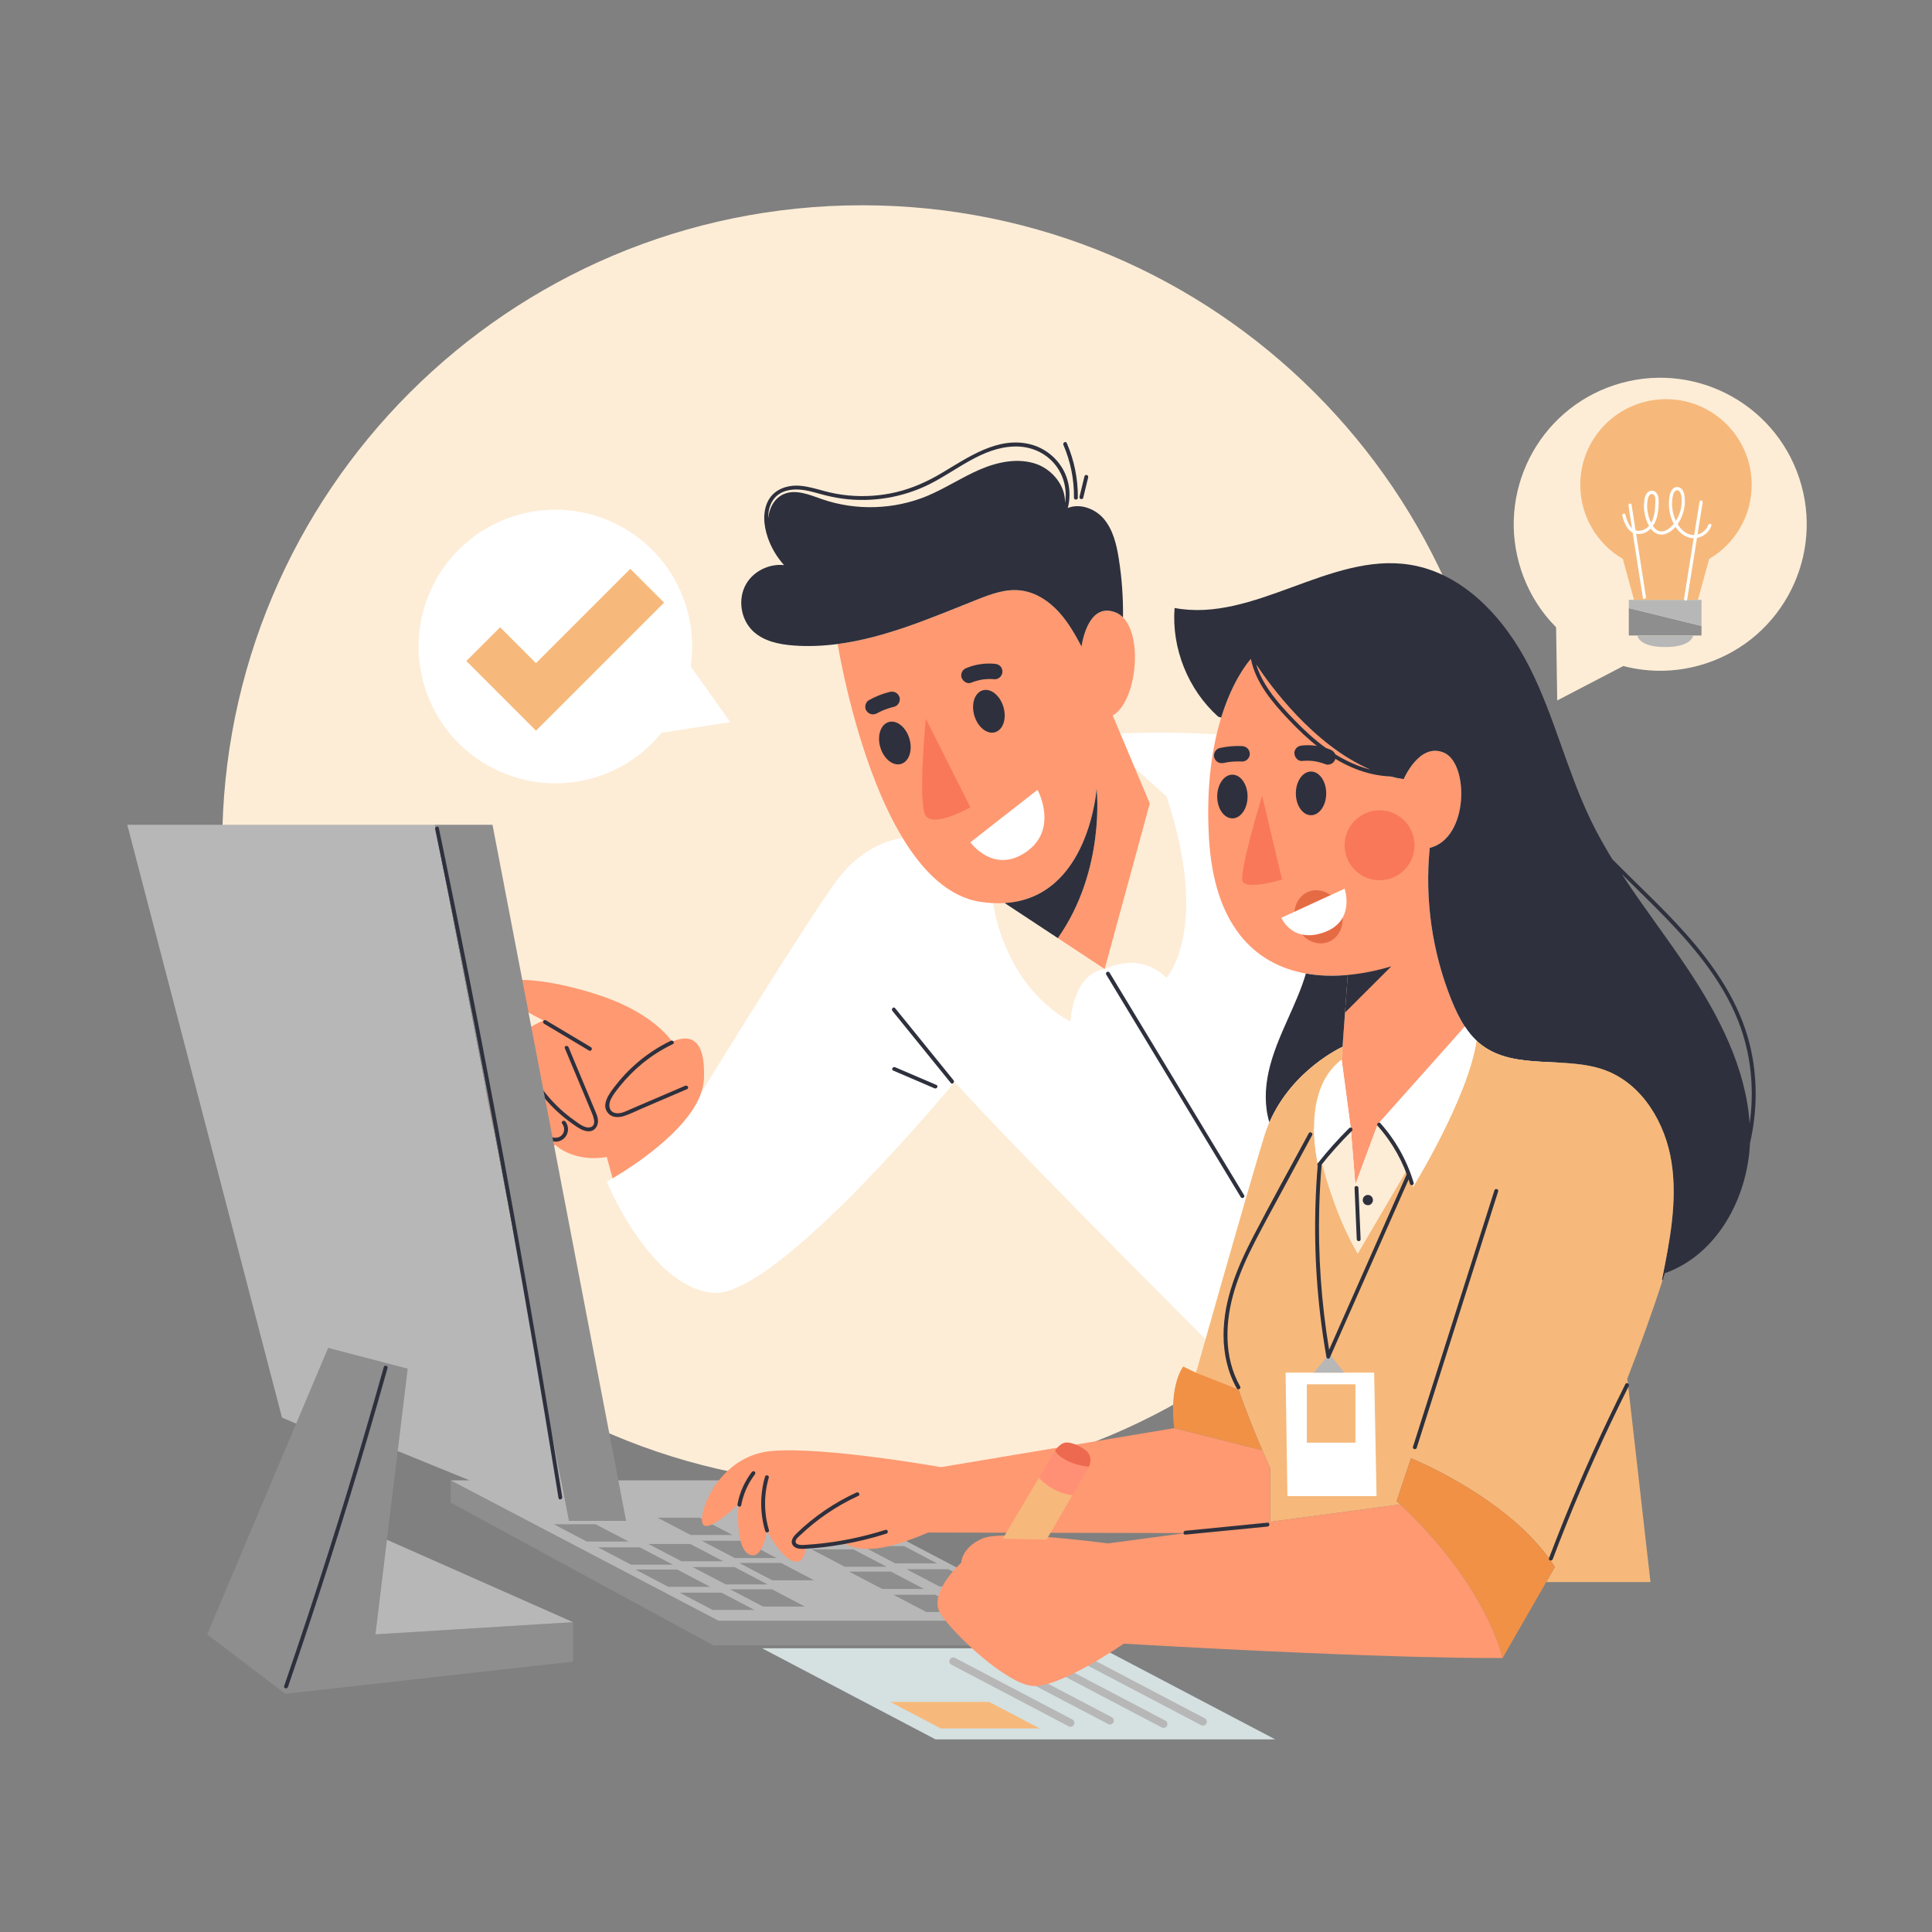 <svg width="500" height="500" viewBox="0 0 500 500" fill="none" xmlns="http://www.w3.org/2000/svg">
<rect x="0" y="0" width="500" height="500" fill="#808080" stroke="none"/>
<g clip-path="url(#clip0_7677_39654)">
<path d="M223.139 384.389C314.615 384.389 388.771 310.233 388.771 218.757C388.771 127.281 314.615 53.125 223.139 53.125C131.663 53.125 57.507 127.281 57.507 218.757C57.507 310.233 131.663 384.389 223.139 384.389Z" fill="#FDEDD7"/>
<path d="M247.051 280.015C247.051 280.015 200.881 336.045 184.551 334.585C168.221 333.125 157.031 305.815 157.031 305.815C157.031 305.815 157.591 305.515 158.541 304.945C163.321 302.125 178.021 292.785 181.461 282.815C184.791 277.405 209.011 238.135 216.381 228.115C224.311 217.345 233.641 216.925 233.641 216.925C238.901 225.575 245.541 232.155 253.771 233.395C254.901 233.565 256.001 233.675 257.051 233.725C257.551 237.245 260.861 255.205 276.991 264.395C276.991 264.395 277.611 251.885 285.881 250.775C285.881 250.775 294.641 245.975 301.871 252.995C301.871 252.995 313.331 240.695 301.871 206.155L293.691 198.755L293.681 198.745L289.931 189.825C289.931 189.825 331.781 187.735 341.461 196.705C351.141 205.665 413.061 287.605 413.061 287.605L322.991 357.535C322.991 357.535 268.381 303.375 247.051 280.015Z" fill="white"/>
<path d="M301.871 206.155C313.331 240.695 301.871 252.995 301.871 252.995C294.641 245.975 285.881 250.775 285.881 250.775L297.561 207.955L293.691 198.755L301.871 206.155Z" fill="#FDEDD7"/>
<path d="M273.771 242.785L285.881 250.775C277.611 251.885 276.991 264.395 276.991 264.395C260.861 255.205 257.551 237.245 257.051 233.725C258.071 233.775 259.061 233.765 260.001 233.705L273.771 242.785Z" fill="#FDEDD7"/>
<path d="M246.771 279.565C241.733 273.347 236.695 267.129 231.656 260.91C231.251 260.41 230.547 261.121 230.949 261.617C235.987 267.835 241.025 274.053 246.064 280.272C246.469 280.772 247.173 280.06 246.771 279.565Z" fill="#2E303D"/>
<path d="M242.356 280.789C238.789 279.258 235.223 277.727 231.656 276.196C231.071 275.945 230.561 276.806 231.151 277.059C234.718 278.59 238.284 280.121 241.851 281.652C242.436 281.904 242.946 281.043 242.356 280.789Z" fill="#2E303D"/>
<path d="M321.972 309.31C317.437 301.808 312.902 294.307 308.367 286.805C303.854 279.339 299.34 271.873 294.827 264.407C292.269 260.176 289.712 255.946 287.154 251.715C286.821 251.165 285.956 251.667 286.291 252.22C290.826 259.722 295.361 267.223 299.896 274.725C304.41 282.191 308.923 289.657 313.436 297.123C315.994 301.354 318.551 305.584 321.109 309.815C321.441 310.365 322.306 309.863 321.972 309.31Z" fill="#2E303D"/>
<path d="M182.191 279.125C182.141 280.355 181.891 281.585 181.461 282.815C178.021 292.785 163.321 302.125 158.541 304.945L157.031 299.415C157.031 299.415 149.281 301.155 143.611 296.245C143.461 296.535 143.221 296.795 142.941 296.975C142.141 297.465 141.131 297.465 140.191 297.385C135.941 297.005 131.801 295.375 128.431 292.745C126.441 291.195 124.651 289.185 124.101 286.725C123.571 284.395 124.461 281.625 126.531 280.485C126.451 280.115 126.401 279.735 126.381 279.355C126.291 277.185 127.431 275.105 128.981 273.585C130.411 272.165 132.181 271.155 133.951 270.195C133.971 270.105 133.991 270.025 134.011 269.945C134.441 268.405 135.541 267.125 136.821 266.175C137.981 265.315 139.301 264.695 140.621 264.095C134.211 260.795 128.061 257.135 128.681 255.495C129.931 252.165 143.061 253.345 156.341 257.995C169.611 262.655 173.951 269.595 173.951 269.595C178.081 267.765 182.601 268.125 182.191 279.125Z" fill="#FF9971"/>
<path d="M177.325 280.997C174.231 282.325 171.136 283.652 168.042 284.98C166.476 285.652 164.909 286.324 163.343 286.996C162.055 287.548 160.488 288.448 159.043 288.001C157.487 287.519 157.471 285.777 158.067 284.529C158.663 283.281 159.595 282.142 160.456 281.068C162.157 278.948 164.08 277.005 166.178 275.277C168.612 273.272 171.293 271.578 174.133 270.21C174.713 269.931 174.206 269.068 173.628 269.347C168.139 271.992 163.262 275.889 159.495 280.68C158.026 282.549 155.256 285.845 157.463 288.186C158.469 289.253 160.088 289.258 161.395 288.853C163.019 288.35 164.581 287.545 166.14 286.876C170.037 285.204 173.933 283.532 177.83 281.86C178.419 281.608 177.911 280.746 177.325 280.997Z" fill="#2E303D"/>
<path d="M152.932 271.013C149.052 268.697 145.173 266.38 141.293 264.064C140.739 263.733 140.236 264.598 140.788 264.928L152.427 271.877C152.981 272.208 153.484 271.343 152.932 271.013Z" fill="#2E303D"/>
<path d="M154.742 289.747C154.635 288.801 154.207 287.927 153.844 287.059C153.445 286.104 153.046 285.149 152.646 284.193C150.81 279.799 148.973 275.405 147.137 271.011C146.893 270.426 145.925 270.683 146.173 271.277C147.658 274.83 149.143 278.384 150.628 281.937C151.379 283.733 152.129 285.529 152.879 287.325C153.334 288.415 154.736 291.282 152.714 291.746C151.296 292.071 149.641 290.654 148.565 289.897C147.322 289.022 146.139 288.065 145.02 287.038C142.796 284.998 140.825 282.686 139.168 280.164C137.294 277.313 135.827 274.214 134.82 270.954C134.631 270.341 133.665 270.602 133.856 271.22C135.804 277.528 139.447 283.282 144.313 287.745C145.495 288.829 146.749 289.838 148.06 290.761C149.305 291.637 150.796 292.805 152.399 292.78C154.035 292.753 154.912 291.254 154.742 289.747Z" fill="#2E303D"/>
<path d="M146.339 290.271C145.956 289.764 145.087 290.262 145.476 290.776C146.153 291.672 146.221 292.891 145.427 293.746C144.639 294.594 143.47 294.602 142.463 294.158C141.437 293.706 140.541 292.943 139.667 292.256C138.756 291.54 137.862 290.804 136.985 290.047C133.503 287.044 130.302 283.725 127.413 280.148C127.009 279.647 126.305 280.359 126.706 280.855C129.36 284.141 132.277 287.21 135.435 290.015C136.973 291.382 138.565 292.694 140.213 293.927C141.661 295.011 143.553 296.044 145.333 295.07C147.061 294.125 147.519 291.833 146.339 290.271Z" fill="#2E303D"/>
<path d="M297.561 207.955L285.881 250.775L273.771 242.785C286.231 225.085 283.801 204.065 283.801 204.065C283.801 204.065 281.861 232.375 260.001 233.705C259.061 233.765 258.071 233.775 257.051 233.725C256.001 233.675 254.901 233.565 253.771 233.395C245.541 232.155 238.901 225.575 233.641 216.925C223.191 199.745 218.141 174.445 216.771 166.675C229.081 165.065 241.041 159.895 252.721 155.235C256.331 153.795 260.141 152.365 264.011 152.795C267.971 153.225 271.521 155.585 274.181 158.555C276.511 161.165 278.251 164.225 279.891 167.315C280.351 164.495 282.261 156.035 288.661 158.475C289.401 158.755 290.061 159.205 290.631 159.775C295.941 165.135 293.991 181.775 287.971 185.165L289.931 189.825L293.681 198.745L293.691 198.755L297.561 207.955Z" fill="#FF9971"/>
<path d="M283.801 204.065C283.801 204.065 286.231 225.085 273.771 242.785L260.001 233.705C281.861 232.375 283.801 204.065 283.801 204.065Z" fill="#2E303D"/>
<path d="M289.551 144.654C288.961 140.894 288.041 136.984 285.531 134.124C283.282 131.571 279.395 130.214 276.345 131.471C277.219 128.114 276.796 124.443 275.072 121.411C273.293 118.283 270.24 115.922 266.756 115.015C258.277 112.807 250.533 118.387 243.648 122.46C239.968 124.637 236.127 126.381 231.953 127.368C227.886 128.33 223.666 128.614 219.506 128.217C217.391 128.015 215.307 127.615 213.256 127.065C211.209 126.516 209.168 125.882 207.044 125.715C203.515 125.437 199.92 126.773 198.5 130.222C197.177 133.435 197.857 137.185 199.144 140.292C200.049 142.476 201.33 144.49 202.906 146.243C199.061 145.843 194.998 147.809 193.072 151.183C190.892 155.003 191.662 160.263 194.842 163.303C197.592 165.933 201.572 166.773 205.362 167.053C209.202 167.343 213.002 167.173 216.772 166.673C229.082 165.063 241.042 159.893 252.722 155.233C256.332 153.793 260.142 152.363 264.012 152.793C267.972 153.223 271.522 155.583 274.182 158.553C276.512 161.163 278.252 164.223 279.892 167.313C280.352 164.493 282.262 156.033 288.662 158.473C289.402 158.753 290.062 159.203 290.632 159.773C290.701 154.725 290.341 149.654 289.551 144.654ZM268.321 120.125C263.541 118.405 258.181 119.525 253.521 121.545C248.861 123.555 244.601 126.415 239.921 128.365C231.371 131.905 221.531 132.215 212.791 129.205C209.551 128.085 206.011 126.525 202.861 127.865C200.419 128.904 199.061 131.465 198.8 134.153C198.799 133.55 198.829 132.947 198.93 132.352C199.201 130.752 199.906 129.224 201.183 128.183C202.566 127.055 204.42 126.667 206.167 126.678C208.228 126.691 210.232 127.274 212.204 127.816C214.125 128.344 216.054 128.784 218.03 129.048C225.697 130.072 233.634 128.767 240.555 125.308C247.651 121.761 254.141 115.821 262.457 115.556C266.176 115.438 269.756 116.734 272.353 119.434C274.973 122.158 276.192 125.992 275.684 129.735C275.666 129.864 275.63 129.99 275.608 130.118C275.794 125.853 272.468 121.629 268.321 120.125Z" fill="#2E303D"/>
<path d="M268.511 204.405C268.511 204.405 274.071 214.565 265.591 220.465C257.111 226.375 251.131 217.985 251.131 217.985L268.511 204.405Z" fill="white"/>
<path d="M239.601 185.995L251.131 208.935C251.131 208.935 241.751 214.215 239.601 211.155C237.441 208.095 239.601 185.995 239.601 185.995Z" fill="#F9785A"/>
<path d="M235.356 191.174C236.241 194.168 235.272 197.093 233.192 197.707C231.112 198.321 228.709 196.393 227.825 193.399C226.94 190.405 227.909 187.48 229.989 186.865C232.069 186.251 234.472 188.18 235.356 191.174Z" fill="#2E303D"/>
<path d="M259.689 182.966C260.573 185.96 259.605 188.885 257.525 189.499C255.445 190.113 253.042 188.185 252.158 185.191C251.273 182.197 252.242 179.272 254.322 178.658C256.401 178.043 258.804 179.972 259.689 182.966Z" fill="#2E303D"/>
<path d="M230.3 179.06C228.405 179.512 226.575 180.252 224.873 181.196C223.957 181.704 223.641 183.09 224.23 183.951C224.867 184.882 226.004 185.138 226.985 184.594C227.407 184.36 227.841 184.151 228.278 183.948C229.3 183.512 230.352 183.155 231.433 182.897C232.452 182.654 233.124 181.397 232.784 180.412C232.416 179.341 231.392 178.799 230.3 179.06Z" fill="#2E303D"/>
<path d="M258.8 172.334C258.381 171.973 257.941 171.844 257.393 171.791C254.971 171.557 252.444 171.933 250.193 172.854C249.687 173.061 249.273 173.32 249.003 173.816C248.769 174.247 248.679 174.867 248.842 175.338C249.166 176.278 250.29 177.113 251.327 176.689C252.258 176.308 253.225 176.042 254.214 175.864C255.294 175.721 256.381 175.686 257.467 175.79C257.949 175.837 258.571 175.497 258.888 175.16C259.217 174.81 259.462 174.241 259.431 173.753C259.397 173.231 259.21 172.687 258.8 172.334Z" fill="#2E303D"/>
<path d="M276.076 114.651C275.822 114.062 274.96 114.57 275.213 115.156C277.072 119.461 277.993 124.124 277.945 128.81C277.938 129.454 278.938 129.454 278.945 128.81C278.994 123.937 278.007 119.123 276.076 114.651Z" fill="#2E303D"/>
<path d="M280.656 123.274C280.229 125.032 279.803 126.791 279.376 128.549C279.224 129.174 280.188 129.441 280.34 128.815C280.767 127.057 281.193 125.298 281.62 123.54C281.772 122.915 280.808 122.648 280.656 123.274Z" fill="#2E303D"/>
<path d="M273.86 419.442V425.832H184.64L116.63 388.862V383.112L185.94 419.442H273.86Z" fill="#8E8E8E"/>
<path d="M273.86 419.442H185.94L116.63 383.112H204.55L273.86 419.442Z" fill="#B7B7B7"/>
<path d="M195.245 416.648H184.418L175.883 412.174H186.71L195.245 416.648Z" fill="#8E8E8E"/>
<path d="M183.803 410.67H172.976L164.441 406.197H175.268L183.803 410.67Z" fill="#8E8E8E"/>
<path d="M174.122 404.927H163.295L154.76 400.453H165.587L174.122 404.927Z" fill="#8E8E8E"/>
<path d="M162.68 398.949H151.853L143.318 394.475H154.145L162.68 398.949Z" fill="#8E8E8E"/>
<path d="M208.312 415.779H197.485L188.949 411.305H199.776L208.312 415.779Z" fill="#8E8E8E"/>
<path d="M198.63 410.036H187.803L179.268 405.562H190.095L198.63 410.036Z" fill="#8E8E8E"/>
<path d="M187.189 404.058H176.362L167.827 399.584H178.653L187.189 404.058Z" fill="#8E8E8E"/>
<path d="M210.674 408.97H199.847L191.312 404.496H202.139L210.674 408.97Z" fill="#8E8E8E"/>
<path d="M200.993 403.226H190.166L181.631 398.752H192.458L200.993 403.226Z" fill="#8E8E8E"/>
<path d="M189.552 397.249H178.725L170.189 392.775H181.016L189.552 397.249Z" fill="#8E8E8E"/>
<path d="M250.557 417.188H239.73L231.195 412.715H242.022L250.557 417.188Z" fill="#8E8E8E"/>
<path d="M239.115 411.211H228.288L219.753 406.737H230.58L239.115 411.211Z" fill="#8E8E8E"/>
<path d="M229.434 405.467H218.607L210.072 400.993H220.899L229.434 405.467Z" fill="#8E8E8E"/>
<path d="M217.993 399.49H207.166L198.63 395.016H209.457L217.993 399.49Z" fill="#8E8E8E"/>
<path d="M263.624 416.319H252.797L244.262 411.846H255.089L263.624 416.319Z" fill="#8E8E8E"/>
<path d="M253.943 410.576H243.116L234.581 406.102H245.408L253.943 410.576Z" fill="#8E8E8E"/>
<path d="M242.501 404.598H231.674L223.139 400.124H233.966L242.501 404.598Z" fill="#8E8E8E"/>
<path d="M330.029 450.146H242.109L197.218 426.568H285.138L330.029 450.146Z" fill="#D5E0E0"/>
<path d="M269.054 447.315H243.466L230.401 440.453H255.989L269.054 447.315Z" fill="#F6B97B"/>
<path d="M277.043 446.883C276.887 446.883 276.728 446.846 276.579 446.769L246.238 430.833C245.749 430.576 245.56 429.972 245.817 429.482C246.075 428.993 246.678 428.807 247.168 429.061L277.509 444.996C277.998 445.253 278.187 445.857 277.93 446.347C277.75 446.689 277.402 446.883 277.043 446.883Z" fill="#B7B7B7"/>
<path d="M287.25 446.296C287.094 446.296 286.935 446.259 286.786 446.182L256.445 430.246C255.956 429.989 255.767 429.385 256.024 428.895C256.282 428.406 256.885 428.22 257.375 428.474L287.716 444.41C288.205 444.667 288.394 445.271 288.137 445.761C287.957 446.101 287.609 446.296 287.25 446.296Z" fill="#B7B7B7"/>
<path d="M301.128 447.177C300.972 447.177 300.813 447.14 300.664 447.063L270.323 431.128C269.834 430.871 269.645 430.267 269.902 429.777C270.16 429.288 270.763 429.102 271.252 429.356L301.593 445.292C302.082 445.549 302.271 446.153 302.014 446.643C301.835 446.983 301.487 447.177 301.128 447.177Z" fill="#B7B7B7"/>
<path d="M311.335 446.589C311.179 446.589 311.02 446.552 310.871 446.475L280.53 430.54C280.041 430.283 279.852 429.679 280.109 429.189C280.367 428.7 280.97 428.514 281.46 428.768L311.801 444.704C312.29 444.961 312.479 445.565 312.222 446.054C312.042 446.395 311.694 446.589 311.335 446.589Z" fill="#B7B7B7"/>
<path d="M403.006 181.275L420.117 172.366C426.94 174.154 434.351 174.054 441.552 171.674C461.433 165.106 472.225 143.665 465.657 123.784C459.089 103.903 437.648 93.111 417.767 99.679C397.897 106.244 387.105 127.685 393.673 147.566C395.573 153.316 398.725 158.314 402.719 162.344L403.006 181.275Z" fill="#FDEDD7"/>
<path d="M440.347 161.987V164.469H438.207H423.759H421.535V157.374L440.347 161.987Z" fill="#8E8E8E"/>
<path d="M423.759 164.469H438.207C438.207 164.469 437.866 167.458 430.937 167.458C424.017 167.458 423.759 164.469 423.759 164.469Z" fill="#B7B7B7"/>
<path d="M440.347 155.234V161.987L421.535 157.374V155.234H422.882H439.425H440.347Z" fill="#B7B7B7"/>
<path d="M453.338 125.48C453.338 133.654 448.919 140.805 442.331 144.652L439.425 155.234H422.883L419.986 144.652C413.399 140.805 408.97 133.655 408.97 125.48C408.97 113.228 418.907 103.301 431.159 103.301C443.41 103.3 453.338 113.228 453.338 125.48Z" fill="#F6B97B"/>
<path d="M422.25 130.624C422.167 130.095 421.363 130.319 421.445 130.846C422.684 138.795 423.924 146.744 425.163 154.694C425.246 155.223 426.05 154.999 425.968 154.472C424.729 146.523 423.489 138.574 422.25 130.624Z" fill="white"/>
<path d="M439.843 129.817C438.505 138.185 437.168 146.554 435.83 154.922C435.746 155.448 436.551 155.674 436.635 155.144C437.973 146.776 439.31 138.407 440.648 130.039C440.732 129.513 439.928 129.287 439.843 129.817Z" fill="white"/>
<path d="M442.101 135.862C441.474 137.592 439.534 138.761 437.708 138.411C436.165 138.115 434.987 136.971 434.182 135.653C434.935 134.57 435.467 133.311 435.753 132.145C436.055 130.915 436.132 129.631 435.955 128.375C435.82 127.419 435.371 126.199 434.268 126.05C432.979 125.876 432.317 127.174 432.108 128.237C431.838 129.609 431.84 131.022 432.085 132.398C432.273 133.456 432.633 134.55 433.158 135.554C433.048 135.69 432.94 135.827 432.822 135.955C432.107 136.737 431.198 137.463 430.096 137.523C429.042 137.581 428.308 136.923 427.769 136.107C428.326 135.305 428.713 134.357 428.913 133.414C429.206 132.027 429.329 130.484 429.235 129.07C429.162 127.97 428.4 126.678 427.11 127.048C425.784 127.429 425.562 129.045 425.475 130.207C425.376 131.536 425.541 132.897 425.948 134.166C426.151 134.801 426.419 135.468 426.763 136.086C426.222 136.712 425.518 137.172 424.607 137.323C422.094 137.741 421.147 135.169 420.658 133.214C420.528 132.693 419.722 132.914 419.853 133.436C420.396 135.604 421.451 138.209 424.097 138.199C425.371 138.194 426.412 137.634 427.209 136.795C427.412 137.07 427.634 137.326 427.883 137.548C428.846 138.405 430.146 138.559 431.33 138.081C432.213 137.725 432.981 137.111 433.627 136.362C434.398 137.534 435.435 138.502 436.753 139.002C439.217 139.936 442.022 138.517 442.905 136.08C443.09 135.578 442.283 135.36 442.101 135.862ZM426.373 129.616C426.45 129.082 426.554 128.443 426.975 128.064C427.485 127.605 428.061 127.905 428.284 128.475C428.49 129.002 428.408 129.64 428.391 130.192C428.373 130.78 428.35 131.368 428.293 131.953C428.186 133.057 427.893 134.293 427.315 135.307C426.438 133.566 426.096 131.544 426.373 129.616ZM433.644 134.651C432.744 132.658 432.451 130.257 432.987 128.124C433.108 127.64 433.333 127.066 433.859 126.906C434.371 126.751 434.716 127.187 434.902 127.607C435.282 128.469 435.26 129.557 435.186 130.477C435.064 132.002 434.551 133.506 433.716 134.795C433.693 134.746 433.666 134.699 433.644 134.651Z" fill="white"/>
<path d="M189.006 186.88L171.205 189.64C167.06 194.759 161.429 198.782 154.695 200.975C136.104 207.028 116.126 196.865 110.073 178.274C104.02 159.683 114.183 139.706 132.774 133.652C151.355 127.602 171.332 137.765 177.386 156.356C179.137 161.733 179.529 167.237 178.753 172.478L189.006 186.88Z" fill="white"/>
<path d="M171.864 155.956L138.717 189.103L120.696 171.071L129.433 162.334L138.717 171.617L163.116 147.218L171.864 155.956Z" fill="#F6B97B"/>
<path d="M379.111 265.677L356.531 291.017L350.761 306.587L349.581 291.987L347.211 274.197L347.451 270.907L348.801 252.317C345.051 252.667 341.401 252.567 337.971 251.947C324.471 249.547 314.171 239.237 312.881 216.927C312.091 203.337 313.771 193.097 316.041 185.717C319.371 174.877 324.001 170.227 324.001 170.227C324.001 170.227 340.891 198.517 363.271 201.647C363.271 201.647 367.371 191.977 373.761 194.827C380.161 197.677 380.161 216.917 370.021 219.437C368.691 232.747 370.631 246.387 375.631 258.797C376.591 261.167 377.701 263.547 379.111 265.677Z" fill="#FF9971"/>
<path d="M357.031 227.807C362.029 227.807 366.081 223.755 366.081 218.757C366.081 213.759 362.029 209.707 357.031 209.707C352.033 209.707 347.981 213.759 347.981 218.757C347.981 223.755 352.033 227.807 357.031 227.807Z" fill="#F9785A"/>
<path d="M360.071 250.087L348.091 262.047L348.801 252.317C352.481 251.987 356.271 251.217 360.071 250.087Z" fill="#2E303D"/>
<path d="M348.091 262.047L347.451 270.907C347.451 270.907 334.471 276.727 328.521 290.477C327.231 286.297 327.371 281.727 328.301 277.437C329.351 272.637 331.331 268.107 333.331 263.637C335.041 259.807 336.781 255.957 337.971 251.947C341.401 252.567 345.051 252.667 348.801 252.317L348.091 262.047Z" fill="#2E303D"/>
<path d="M326.641 205.947L331.791 227.637C331.791 227.637 322.821 230.347 321.641 228.187C320.461 226.037 326.641 205.947 326.641 205.947Z" fill="#F9785A"/>
<path d="M452.856 270.401C450.175 259.434 443.666 249.944 436.251 241.615C430.249 234.872 423.578 228.773 417.251 222.343C415.27 219.115 413.415 215.814 411.761 212.397C405.561 199.607 402.311 185.537 395.931 172.847C389.541 160.147 378.831 148.327 364.791 146.137C344.171 142.917 324.491 161.197 303.981 157.347C303.171 167.777 307.471 178.497 315.271 185.477L316.041 185.717C318.898 176.417 322.703 171.684 323.729 170.524C324.963 176.665 329.228 181.716 333.447 186.177C338.381 191.394 343.935 196.243 350.681 198.935C353.592 200.097 356.686 200.816 359.813 200.943C360.951 201.236 362.101 201.483 363.271 201.647C363.271 201.647 367.371 191.977 373.761 194.827C380.161 197.677 380.161 216.917 370.021 219.437C368.691 232.747 370.631 246.387 375.631 258.797C376.591 261.167 377.701 263.547 379.111 265.677C379.981 267.007 380.971 268.237 382.121 269.317V269.327C382.531 269.707 382.961 270.077 383.421 270.427C392.211 277.137 405.161 273.117 415.511 277.007C425.091 280.607 431.031 290.687 432.591 300.807C434.161 310.927 432.121 321.217 430.101 331.257L430.281 331.317C430.481 330.717 430.671 330.107 430.861 329.507C444.296 324.751 452.255 310.185 452.893 295.854C454.826 287.515 454.891 278.723 452.856 270.401ZM343.023 193.498C340.211 191.449 337.647 189.073 335.222 186.583C332.847 184.145 330.513 181.618 328.562 178.821C327.093 176.715 325.855 174.421 325.113 171.971C328.563 177.194 339.79 192.781 354.615 199.157C350.446 198.088 346.512 196.04 343.023 193.498ZM452.81 290.822C451.838 276.335 444.828 262.815 436.742 250.687C431.234 242.434 425.142 234.526 419.723 226.229C423.578 230.043 427.494 233.8 431.252 237.699C439.192 245.937 446.711 255.136 450.534 266.074C453.298 273.985 453.981 282.54 452.81 290.822Z" fill="#2E303D"/>
<path d="M322.869 206.136C322.869 209.258 321.111 211.788 318.942 211.788C316.773 211.788 315.015 209.257 315.015 206.136C315.015 203.015 316.773 200.484 318.942 200.484C321.111 200.484 322.869 203.014 322.869 206.136Z" fill="#2E303D"/>
<path d="M343.22 205.325C343.22 208.447 341.462 210.978 339.293 210.978C337.124 210.978 335.366 208.447 335.366 205.325C335.366 202.203 337.124 199.673 339.293 199.673C341.462 199.673 343.22 202.203 343.22 205.325Z" fill="#2E303D"/>
<path d="M321.452 193.086C319.507 192.983 317.542 193.173 315.642 193.597C314.62 193.825 313.924 195.065 314.245 196.057C314.592 197.13 315.61 197.698 316.705 197.454C317.176 197.349 317.652 197.271 318.128 197.2C319.231 197.072 320.341 197.027 321.451 197.086C322.498 197.142 323.498 196.126 323.451 195.086C323.401 193.954 322.573 193.145 321.452 193.086Z" fill="#2E303D"/>
<path d="M345.38 194.877C345.08 194.412 344.695 194.164 344.185 193.958C341.929 193.048 339.399 192.692 336.979 192.937C336.435 192.992 335.964 193.123 335.565 193.523C335.218 193.87 334.957 194.439 334.979 194.937C335.023 195.93 335.864 197.05 336.979 196.937C337.98 196.836 338.983 196.854 339.982 196.964C341.058 197.132 342.111 197.407 343.122 197.815C343.571 197.996 344.264 197.847 344.663 197.613C345.078 197.37 345.473 196.894 345.582 196.418C345.698 195.906 345.673 195.331 345.38 194.877Z" fill="#2E303D"/>
<path d="M346.896 234.977C348.346 238.56 346.983 242.491 343.851 243.758C340.72 245.025 337.006 243.148 335.556 239.565C334.106 235.982 335.469 232.051 338.601 230.784C341.733 229.517 345.447 231.395 346.896 234.977Z" fill="#E56B45"/>
<path d="M347.981 229.997C347.981 229.997 350.971 238.547 342.351 241.397C335.331 243.717 332.381 239.107 331.591 237.527L347.981 229.997Z" fill="white"/>
<path d="M430.101 331.257L430.281 331.317C427.501 339.947 424.341 348.607 421.151 356.777V356.787C411.291 382.027 401.131 402.617 400.821 403.227C391.081 389.777 372.941 380.847 367.051 378.197C365.841 377.657 365.151 377.377 365.151 377.377L361.441 388.497C361.751 388.787 362.071 389.077 362.371 389.357L328.741 393.837V379.977C328.741 379.977 327.911 378.177 326.681 375.317C325.001 371.417 322.571 365.537 320.541 359.617C318.311 353.117 316.561 346.567 316.771 342.537C317.331 332.157 340.071 292.127 340.071 292.127C340.101 297.897 341.381 302.557 341.381 302.557C341.481 301.937 341.711 301.277 342.051 300.607C342.151 301.037 345.371 314.317 351.381 324.377L364.181 302.557C364.711 303.927 365.231 305.457 365.701 307.137C365.701 307.137 379.901 284.177 382.121 269.327C382.531 269.707 382.961 270.077 383.421 270.427C392.211 277.137 405.161 273.117 415.511 277.007C425.091 280.607 431.031 290.687 432.591 300.807C434.161 310.927 432.121 321.217 430.101 331.257Z" fill="#F6B97B"/>
<path d="M421.151 356.787L427.141 409.437H400.161L402.401 405.547C401.911 404.757 401.381 403.987 400.821 403.227C401.131 402.617 411.291 382.027 421.151 356.787Z" fill="#F6B97B"/>
<path d="M400.821 403.227C401.381 403.987 401.911 404.757 402.401 405.547L400.161 409.437L388.871 429.087C388.871 429.087 384.901 410.417 362.371 389.357C362.071 389.077 361.751 388.787 361.441 388.497L365.151 377.377C365.151 377.377 365.841 377.657 367.051 378.197C372.941 380.847 391.081 389.777 400.821 403.227Z" fill="#F19146"/>
<path d="M388.871 429.087C388.871 429.087 363.041 429.547 290.831 425.377C290.831 425.377 273.961 437.057 267.111 436.317C260.251 435.577 246.721 422.877 243.381 417.597C240.051 412.317 248.761 404.437 248.761 404.437C248.761 404.437 248.851 400.457 254.321 398.137C256.761 397.107 263.451 397.247 270.131 397.717C278.451 398.317 286.751 399.437 286.751 399.437L306.841 396.757L328.741 393.837L362.371 389.357C384.901 410.417 388.871 429.087 388.871 429.087Z" fill="#FF9971"/>
<path d="M382.121 269.317V269.327C379.901 284.177 365.701 307.137 365.701 307.137C365.231 305.457 364.711 303.927 364.181 302.557C360.751 293.677 356.531 291.017 356.531 291.017L379.111 265.677C379.981 267.007 380.971 268.237 382.121 269.317Z" fill="white"/>
<path d="M364.181 302.557L351.381 324.377C345.371 314.317 342.151 301.037 342.051 300.607C342.051 300.597 342.051 300.597 342.051 300.597C344.061 296.537 349.581 291.987 349.581 291.987L350.761 306.587L356.531 291.017C356.531 291.017 360.751 293.677 364.181 302.557Z" fill="#FDEDD7"/>
<path d="M340.031 355.237H347.901H355.631L356.251 387.197H333.181L332.711 355.237H340.031ZM350.751 373.317V358.307H338.211V373.317H350.751Z" fill="white"/>
<path d="M350.751 358.307H338.211V373.317H350.751V358.307Z" fill="#F6B97B"/>
<path d="M347.211 274.197L349.581 291.987C349.581 291.987 344.061 296.537 342.051 300.597C342.051 300.597 342.051 300.597 342.051 300.607C341.711 301.277 341.481 301.937 341.381 302.557C341.381 302.557 340.101 297.897 340.071 292.127C340.041 285.997 341.411 278.597 347.211 274.197Z" fill="white"/>
<path d="M344.051 350.367L347.901 355.237H340.031L344.051 350.367Z" fill="#B7B7B7"/>
<path d="M328.521 290.477C334.471 276.727 347.451 270.907 347.451 270.907L347.211 274.197C341.411 278.597 340.041 285.997 340.071 292.127C340.071 292.127 317.331 332.157 316.771 342.537C316.561 346.567 318.311 353.117 320.541 359.617L319.181 359.957L309.421 355.217L309.731 354.587C309.731 354.587 322.151 310.567 327.151 294.167C327.541 292.877 328.001 291.647 328.521 290.477Z" fill="#F6B97B"/>
<path d="M328.741 379.977V393.837L306.841 396.757L240.189 396.619C228.909 401.469 223.076 401.729 218.716 399.559C216.936 399.679 210.261 400.417 208.481 400.527C208.311 402.447 207.721 404.157 206.131 404.157C202.521 404.157 198.491 396.097 198.491 396.097C198.491 396.097 197.381 404.157 193.761 402.217C190.151 400.267 191.121 389.237 191.121 389.237C191.121 389.237 182.921 397.277 181.811 394.247C180.701 391.207 186.121 376.777 199.601 375.527C213.081 374.277 243.521 379.697 243.521 379.697L303.891 369.597L326.681 375.317C327.911 378.177 328.741 379.977 328.741 379.977Z" fill="#FF9971"/>
<path d="M326.681 375.317L303.891 369.597C302.491 358.387 306.211 353.657 306.211 353.657L309.421 355.217L320.541 359.617C322.571 365.537 325.001 371.417 326.681 375.317Z" fill="#F19146"/>
<path d="M280.806 375.2C282.236 376.18 282.626 378.14 281.756 379.64C274.706 378.73 273.026 375.52 273.026 375.52C273.606 374.54 274.756 373.38 275.886 373.32C277.266 373.26 279.066 374.01 280.806 375.2Z" fill="#ED694F"/>
<path d="M281.756 379.64L277.496 386.99C271.886 386.18 268.886 382.47 268.886 382.47L273.026 375.52C273.026 375.52 274.706 378.73 281.756 379.64Z" fill="#FF9076"/>
<path d="M277.496 386.99L270.856 398.45L259.516 398.21L268.886 382.47C268.886 382.47 271.886 386.18 277.496 386.99Z" fill="#F6B97B"/>
<path d="M386.755 308.063C384.01 316.705 381.266 325.348 378.522 333.99C375.79 342.593 373.058 351.196 370.326 359.798C368.778 364.674 367.229 369.551 365.681 374.427C365.486 375.042 366.451 375.305 366.645 374.693C369.39 366.051 372.134 357.408 374.878 348.766C377.61 340.163 380.342 331.561 383.074 322.958C384.622 318.082 386.171 313.205 387.719 308.329C387.915 307.714 386.949 307.451 386.755 308.063Z" fill="#2E303D"/>
<path d="M420.655 358.208C414.906 369.641 409.623 381.308 404.825 393.172C403.472 396.518 402.158 399.881 400.882 403.257C400.654 403.86 401.62 404.12 401.846 403.523C406.34 391.633 411.315 379.926 416.764 368.442C418.311 365.181 419.897 361.938 421.518 358.713C421.807 358.139 420.944 357.632 420.655 358.208Z" fill="#2E303D"/>
<path d="M338.709 293.286C333.953 302.102 329.082 310.867 324.466 319.757C320.301 327.777 316.623 336.382 316.655 345.579C316.672 350.36 317.713 355.142 320.085 359.32C320.403 359.88 321.267 359.376 320.949 358.815C316.632 351.213 317.022 341.951 319.509 333.821C320.851 329.436 322.769 325.257 324.855 321.181C327.034 316.924 329.353 312.737 331.623 308.528C334.273 303.615 336.923 298.702 339.573 293.79C339.878 293.225 339.015 292.719 338.709 293.286Z" fill="#2E303D"/>
<path d="M364.133 303.724C358.73 315.945 353.327 328.167 347.924 340.388C346.608 343.366 345.291 346.343 343.975 349.32C341.952 337.14 341.086 324.772 341.422 312.429C341.522 308.765 341.728 305.105 342.035 301.453C342.089 300.812 341.088 300.815 341.035 301.453C339.945 314.44 340.161 327.53 341.698 340.472C342.118 344.014 342.638 347.543 343.25 351.057C343.246 351.149 343.268 351.233 343.307 351.31C343.361 351.472 343.475 351.561 343.612 351.586C343.813 351.665 344.042 351.626 344.156 351.368C344.16 351.36 344.163 351.351 344.167 351.343C344.198 351.295 344.225 351.242 344.238 351.183C349.614 339.023 354.989 326.864 360.365 314.704C361.909 311.212 363.452 307.72 364.996 304.229C365.254 303.646 364.393 303.136 364.133 303.724Z" fill="#2E303D"/>
<path d="M328.035 394.075C320.946 394.77 313.857 395.465 306.769 396.16C306.134 396.222 306.128 397.223 306.769 397.16C313.858 396.465 320.947 395.77 328.035 395.075C328.67 395.013 328.677 394.013 328.035 394.075Z" fill="#2E303D"/>
<path d="M229.151 395.932C223.188 397.82 217.03 399.075 210.799 399.629C210.084 399.693 209.369 399.747 208.653 399.793C208.052 399.831 207.43 399.902 206.834 399.779C206.378 399.684 205.869 399.467 205.9 398.917C205.939 398.235 206.807 397.597 207.256 397.171C209.307 395.227 211.506 393.445 213.834 391.843C216.466 390.031 219.254 388.455 222.157 387.121C222.741 386.852 222.233 385.99 221.652 386.257C216.005 388.853 210.798 392.386 206.312 396.69C205.471 397.497 204.37 398.692 205.177 399.907C205.756 400.778 206.99 400.877 207.936 400.838C211.318 400.698 214.71 400.26 218.043 399.682C221.893 399.014 225.692 398.079 229.417 396.899C230.028 396.703 229.767 395.737 229.151 395.932Z" fill="#2E303D"/>
<path d="M198.999 395.97C197.684 391.554 197.666 386.855 198.951 382.43C199.131 381.811 198.166 381.546 197.987 382.164C196.655 386.753 196.671 391.656 198.035 396.236C198.218 396.852 199.183 396.59 198.999 395.97Z" fill="#2E303D"/>
<path d="M195.235 380.814C194.979 380.661 194.714 380.78 194.551 380.993C192.689 383.425 191.419 386.286 190.859 389.298C190.742 389.927 191.706 390.197 191.823 389.564C192.37 386.624 193.597 383.872 195.414 381.498C195.58 381.282 195.447 380.941 195.235 380.814Z" fill="#2E303D"/>
<path d="M349.174 291.955C346.286 294.815 343.574 297.848 341.053 301.037C340.658 301.537 341.361 302.249 341.76 301.744C344.281 298.555 346.993 295.522 349.881 292.662C350.339 292.209 349.632 291.502 349.174 291.955Z" fill="#2E303D"/>
<path d="M365.856 306.109C364.16 300.4 361.212 295.125 357.246 290.684C356.816 290.203 356.111 290.912 356.539 291.391C360.389 295.703 363.246 300.835 364.892 306.375C365.074 306.99 366.04 306.728 365.856 306.109Z" fill="#2E303D"/>
<path d="M351.559 307.42C351.532 306.779 350.531 306.775 350.559 307.42C350.748 311.853 350.938 316.286 351.128 320.719C351.155 321.36 352.156 321.364 352.128 320.719C351.938 316.286 351.748 311.853 351.559 307.42Z" fill="#2E303D"/>
<path d="M355.178 309.971C354.902 309.402 354.156 309.091 353.564 309.323C353.385 309.393 353.225 309.501 353.084 309.631C353.067 309.645 353.045 309.651 353.03 309.669C353.001 309.702 352.988 309.745 352.962 309.78C352.915 309.838 352.855 309.885 352.82 309.952C352.801 309.988 352.801 310.029 352.785 310.066C352.771 310.099 352.765 310.133 352.754 310.167C352.714 310.29 352.686 310.412 352.682 310.541C352.682 310.555 352.674 310.568 352.674 310.582C352.674 310.618 352.691 310.65 352.693 310.686C352.7 310.768 352.69 310.85 352.713 310.93C352.722 310.962 352.745 310.987 352.756 311.018C352.777 311.077 352.809 311.129 352.837 311.185C352.883 311.274 352.929 311.359 352.994 311.436C353.008 311.453 353.014 311.475 353.029 311.492C353.063 311.529 353.112 311.549 353.151 311.581C353.201 311.624 353.239 311.68 353.296 311.715C353.318 311.729 353.347 311.729 353.37 311.742C353.434 311.775 353.504 311.791 353.572 311.814C353.655 311.841 353.732 311.878 353.82 311.888C354.136 311.934 354.465 311.877 354.724 311.691C354.988 311.501 355.184 311.241 355.272 310.925C355.363 310.601 355.323 310.27 355.178 309.971Z" fill="#2E303D"/>
<path d="M100.131 398.487L97.161 422.967L148.311 419.817V430.017L73.811 438.357L53.611 422.967L76.651 368.437L84.931 348.837L105.501 354.217L102.921 375.527L100.131 398.487Z" fill="#8E8E8E"/>
<path d="M127.461 213.457L162.031 393.597H147.201L112.451 213.457H127.461Z" fill="#8E8E8E"/>
<path d="M148.311 419.817L97.161 422.967L100.131 398.487L148.311 419.817Z" fill="#B7B7B7"/>
<path d="M112.451 213.457L147.201 393.597L102.921 375.527L105.501 354.217L84.931 348.837L76.651 368.437L72.981 366.877L32.941 213.457H112.451Z" fill="#B7B7B7"/>
<path d="M139.904 353.569C137.987 342.291 136.019 331.021 134.001 319.761C131.973 308.444 129.894 297.136 127.764 285.838C125.645 274.596 123.476 263.363 121.256 252.141C119.037 240.918 116.767 229.705 114.448 218.503C114.158 217.103 113.867 215.702 113.576 214.303C113.445 213.673 112.481 213.94 112.612 214.569C114.943 225.769 117.226 236.979 119.458 248.199C121.69 259.419 123.872 270.649 126.003 281.889C128.145 293.185 130.237 304.49 132.277 315.805C134.308 327.063 136.288 338.331 138.218 349.607C140.148 360.883 142.028 372.168 143.857 383.46C144.086 384.872 144.313 386.283 144.541 387.695C144.643 388.329 145.607 388.06 145.505 387.429C143.688 376.134 141.822 364.847 139.904 353.569Z" fill="#2E303D"/>
<path d="M99.325 353.789C96.283 364.633 93.119 375.443 89.83 386.215C86.553 396.948 83.154 407.643 79.634 418.299C77.642 424.327 75.611 430.341 73.543 436.343C73.333 436.953 74.299 437.215 74.507 436.609C78.177 425.961 81.727 415.272 85.154 404.543C88.568 393.853 91.86 383.124 95.029 372.359C96.822 366.269 98.575 360.168 100.289 354.056C100.463 353.434 99.499 353.169 99.325 353.789Z" fill="#2E303D"/>
</g>
<defs>
<clipPath id="clip0_7677_39654">
<rect width="500" height="500" fill="white"/>
</clipPath>
</defs>
</svg>
